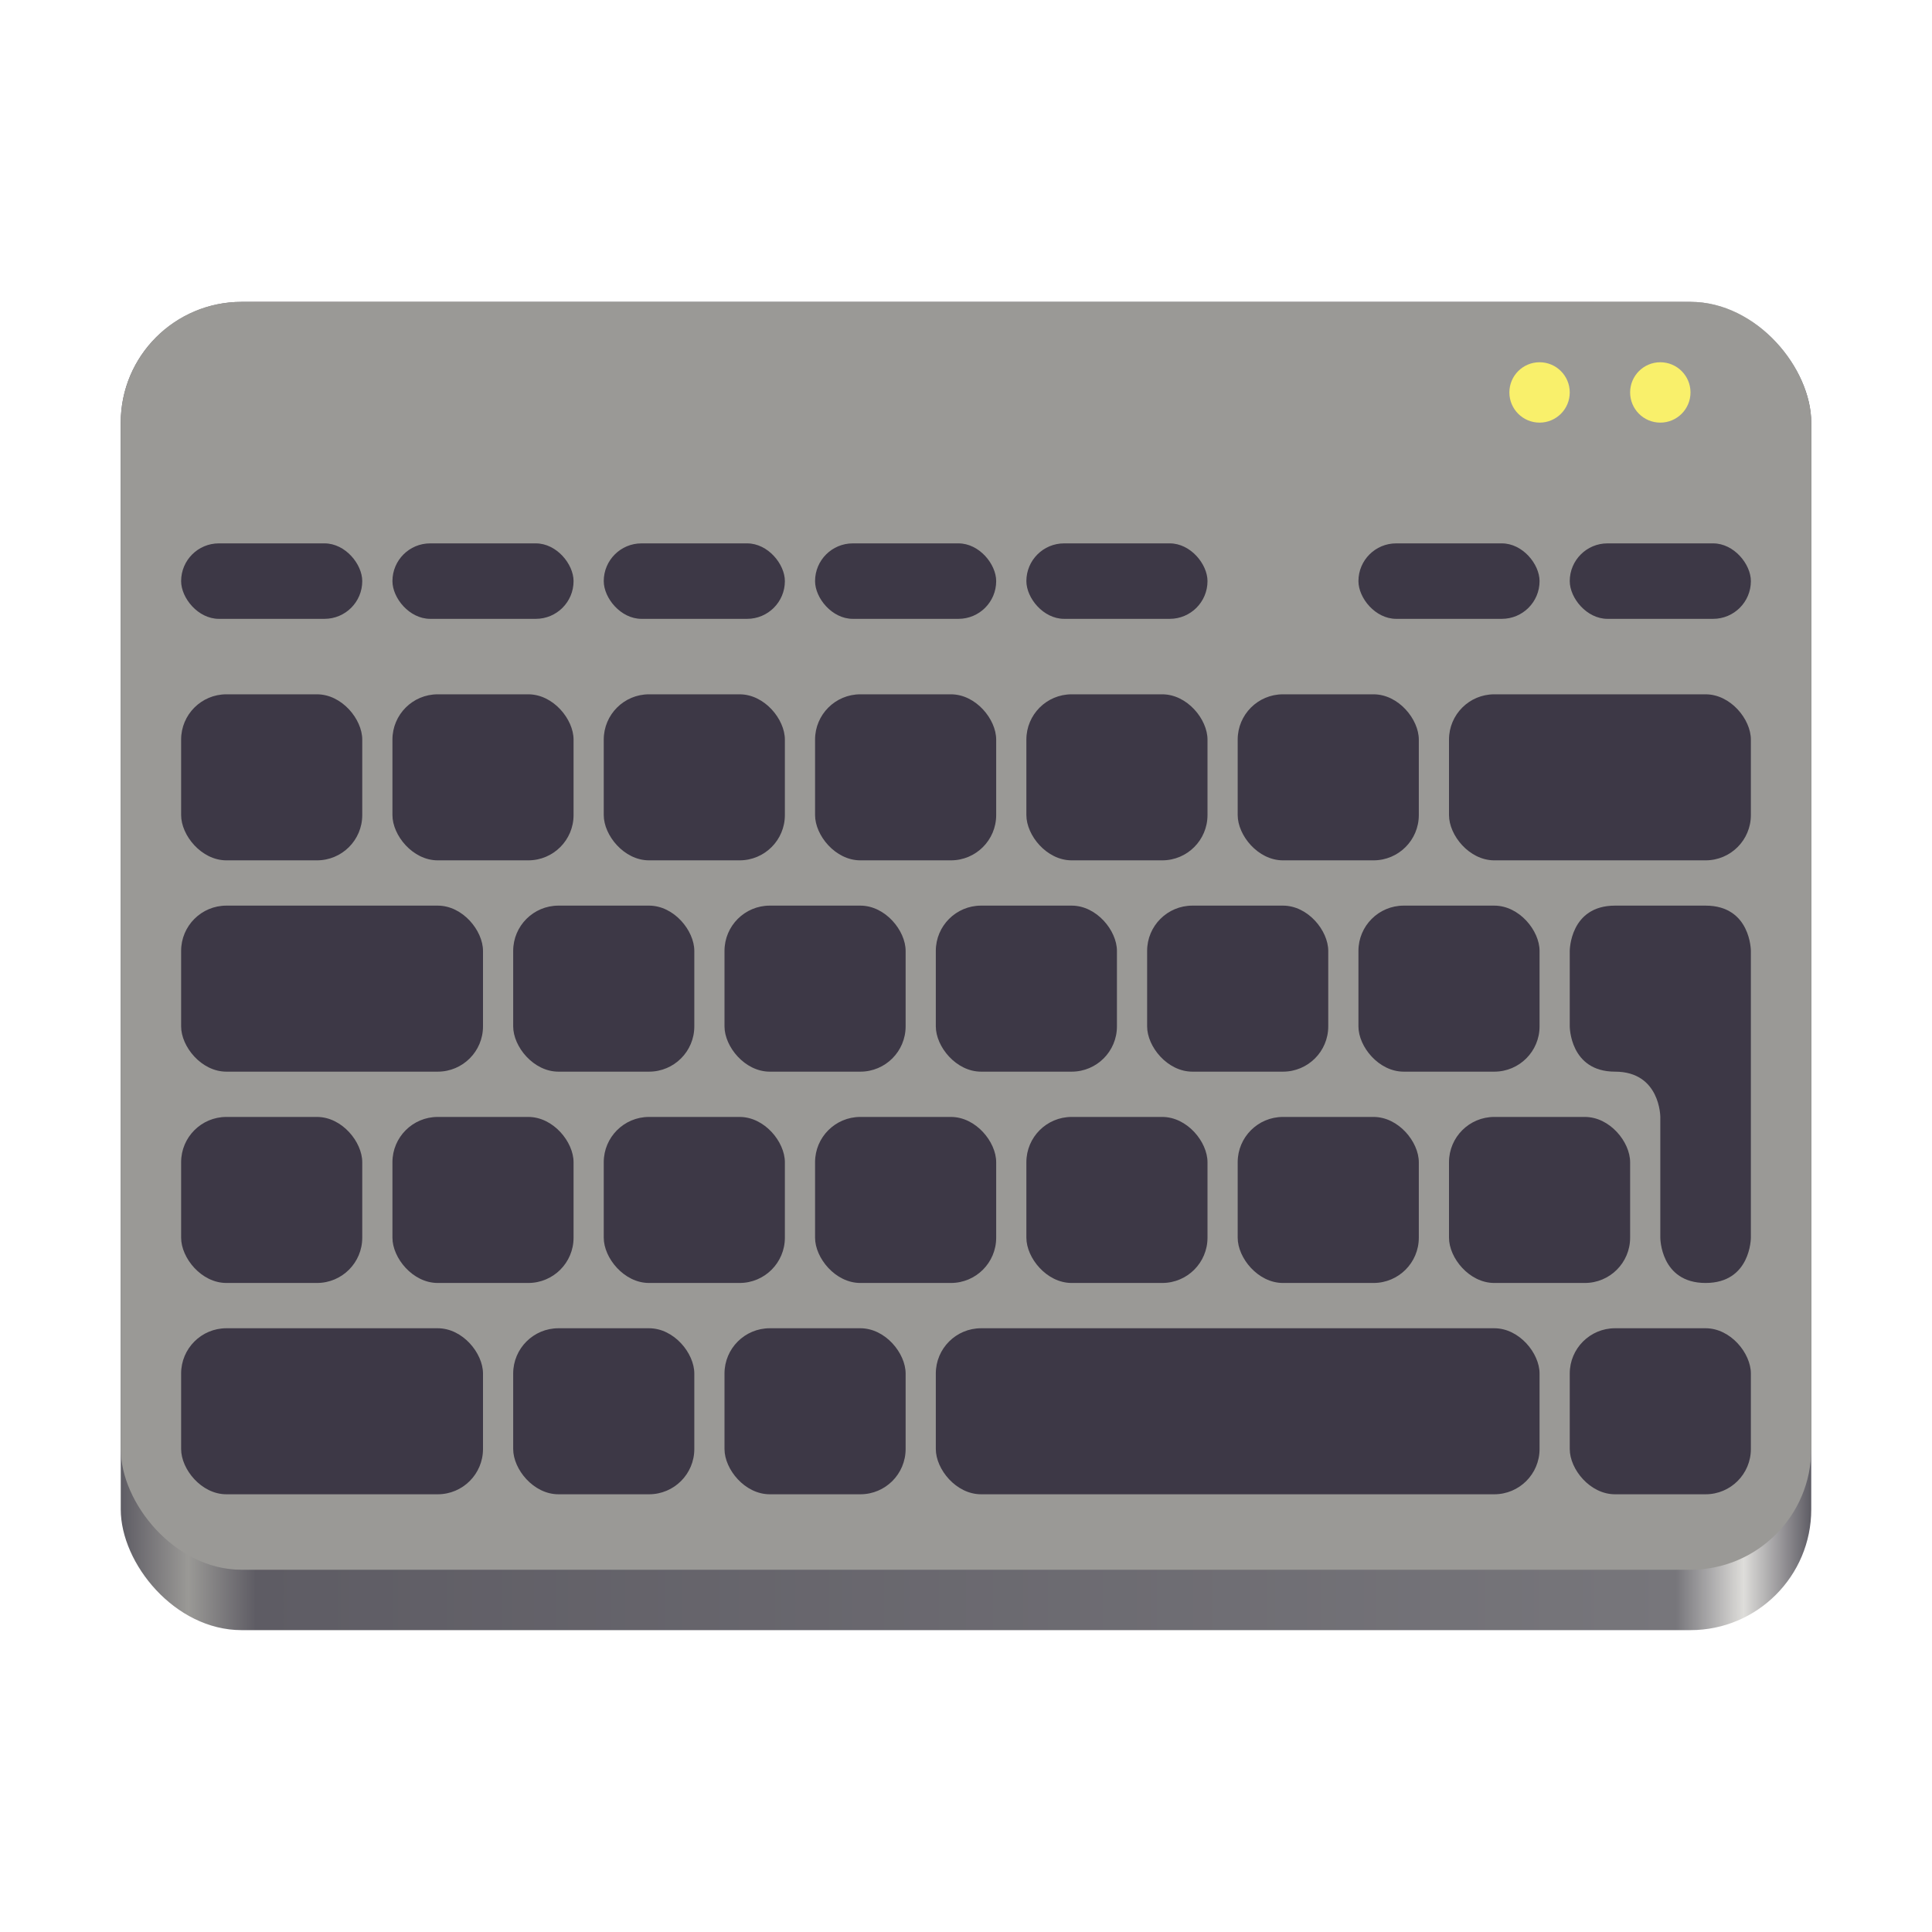 <?xml version="1.0" encoding="utf-8"?>
<svg width="128" height="128" viewBox="0 0 128 128" fill="none" xmlns="http://www.w3.org/2000/svg">
<defs>
<linearGradient id="gradient" gradientUnits="userSpaceOnUse" x1="0" y1="0" x2="112" y2="0">
<stop offset="0" stop-color="#5E5C64"/>
<stop offset="0.04" stop-color="#9A9996"/>
<stop offset="0.08" stop-color="#5E5C64"/>
<stop offset="0.92" stop-color="#77767B"/>
<stop offset="0.96" stop-color="#DEDDDA"/>
<stop offset="1" stop-color="#5E5C64"/>
</linearGradient>
<filter id="shadow">
<feDropShadow dx="0" dy="1" flood-color="#241F31" stdDeviation="1"/>
</filter>
</defs>
<rect id="volume" width="112" height="88" rx="8" fill="url(#gradient)" transform="translate(8 20)"/>
<rect id="board" width="112" height="84" rx="8" fill="#9A9996" transform="translate(8 20)"/>
<g id="lights" fill="#F9F06B" transform="translate(100 24)">
<circle r="2" transform="translate(2 2)"/>
<circle r="2" transform="translate(10 2)"/>
</g><g id="fkeys" filter="url(#shadow)" fill="#3D3846" transform="translate(12 36)">
<rect id="f1" width="12" height="5" rx="2.5"/>
<rect id="f2" width="12" height="5" rx="2.5" transform="translate(14 0)"/>
<rect id="f3" width="12" height="5" rx="2.5" transform="translate(28 0)"/>
<rect id="f4" width="12" height="5" rx="2.5" transform="translate(42 0)"/>
<rect id="f5" width="12" height="5" rx="2.5" transform="translate(56 0)"/>
<rect id="f6" width="12" height="5" rx="2.5" transform="translate(78 0)"/>
<rect id="f7" width="12" height="5" rx="2.5" transform="translate(92 0)"/>
</g><g id="keys" filter="url(#shadow)" fill="#3D3846" transform="translate(12 46)">
<rect width="12" height="11" rx="3"/>
<rect width="12" height="11" rx="3" transform="translate(14 0)"/>
<rect width="12" height="11" rx="3" transform="translate(28 0)"/>
<rect width="12" height="11" rx="3" transform="translate(42 0)"/>
<rect width="12" height="11" rx="3" transform="translate(56 0)"/>
<rect width="12" height="11" rx="3" transform="translate(70 0)"/>
<rect width="20" height="11" rx="3" transform="translate(84 0)" id="backspace"/>
<rect width="20" height="11" rx="3" transform="translate(0 14)" id="bloqmayus"/>
<rect width="12" height="11" rx="3" transform="translate(22 14)"/>
<rect width="12" height="11" rx="3" transform="translate(36 14)"/>
<rect width="12" height="11" rx="3" transform="translate(50 14)"/>
<rect width="12" height="11" rx="3" transform="translate(64 14)"/>
<rect width="12" height="11" rx="3" transform="translate(78 14)"/>
<rect width="12" height="11" rx="3" transform="translate(0 28)"/>
<rect width="12" height="11" rx="3" transform="translate(14 28)"/>
<rect width="12" height="11" rx="3" transform="translate(28 28)"/>
<rect width="12" height="11" rx="3" transform="translate(42 28)"/>
<rect width="12" height="11" rx="3" transform="translate(56 28)"/>
<rect width="12" height="11" rx="3" transform="translate(70 28)"/>
<rect width="12" height="11" rx="3" transform="translate(84 28)"/>
<rect width="20" height="11" rx="3" transform="translate(0 42)" id="control"/>
<rect width="12" height="11" rx="3" transform="translate(22 42)"/>
<rect width="12" height="11" rx="3" transform="translate(36 42)"/>
<rect width="40" height="11" rx="3" transform="translate(50 42)" id="space"/>
<rect width="12" height="11" rx="3" transform="translate(92 42)"/>
<path d="M9 0C12 0 12 3 12 3L12 22C12 22 12 25 9 25C6 25 6 22 6 22L6 14C6 14 6 11 3 11C0 11 0 8 0 8L0 3C0 3 0 0 3 0L9 0Z" transform="translate(92 14)" id="enter"/>
</g></svg>
